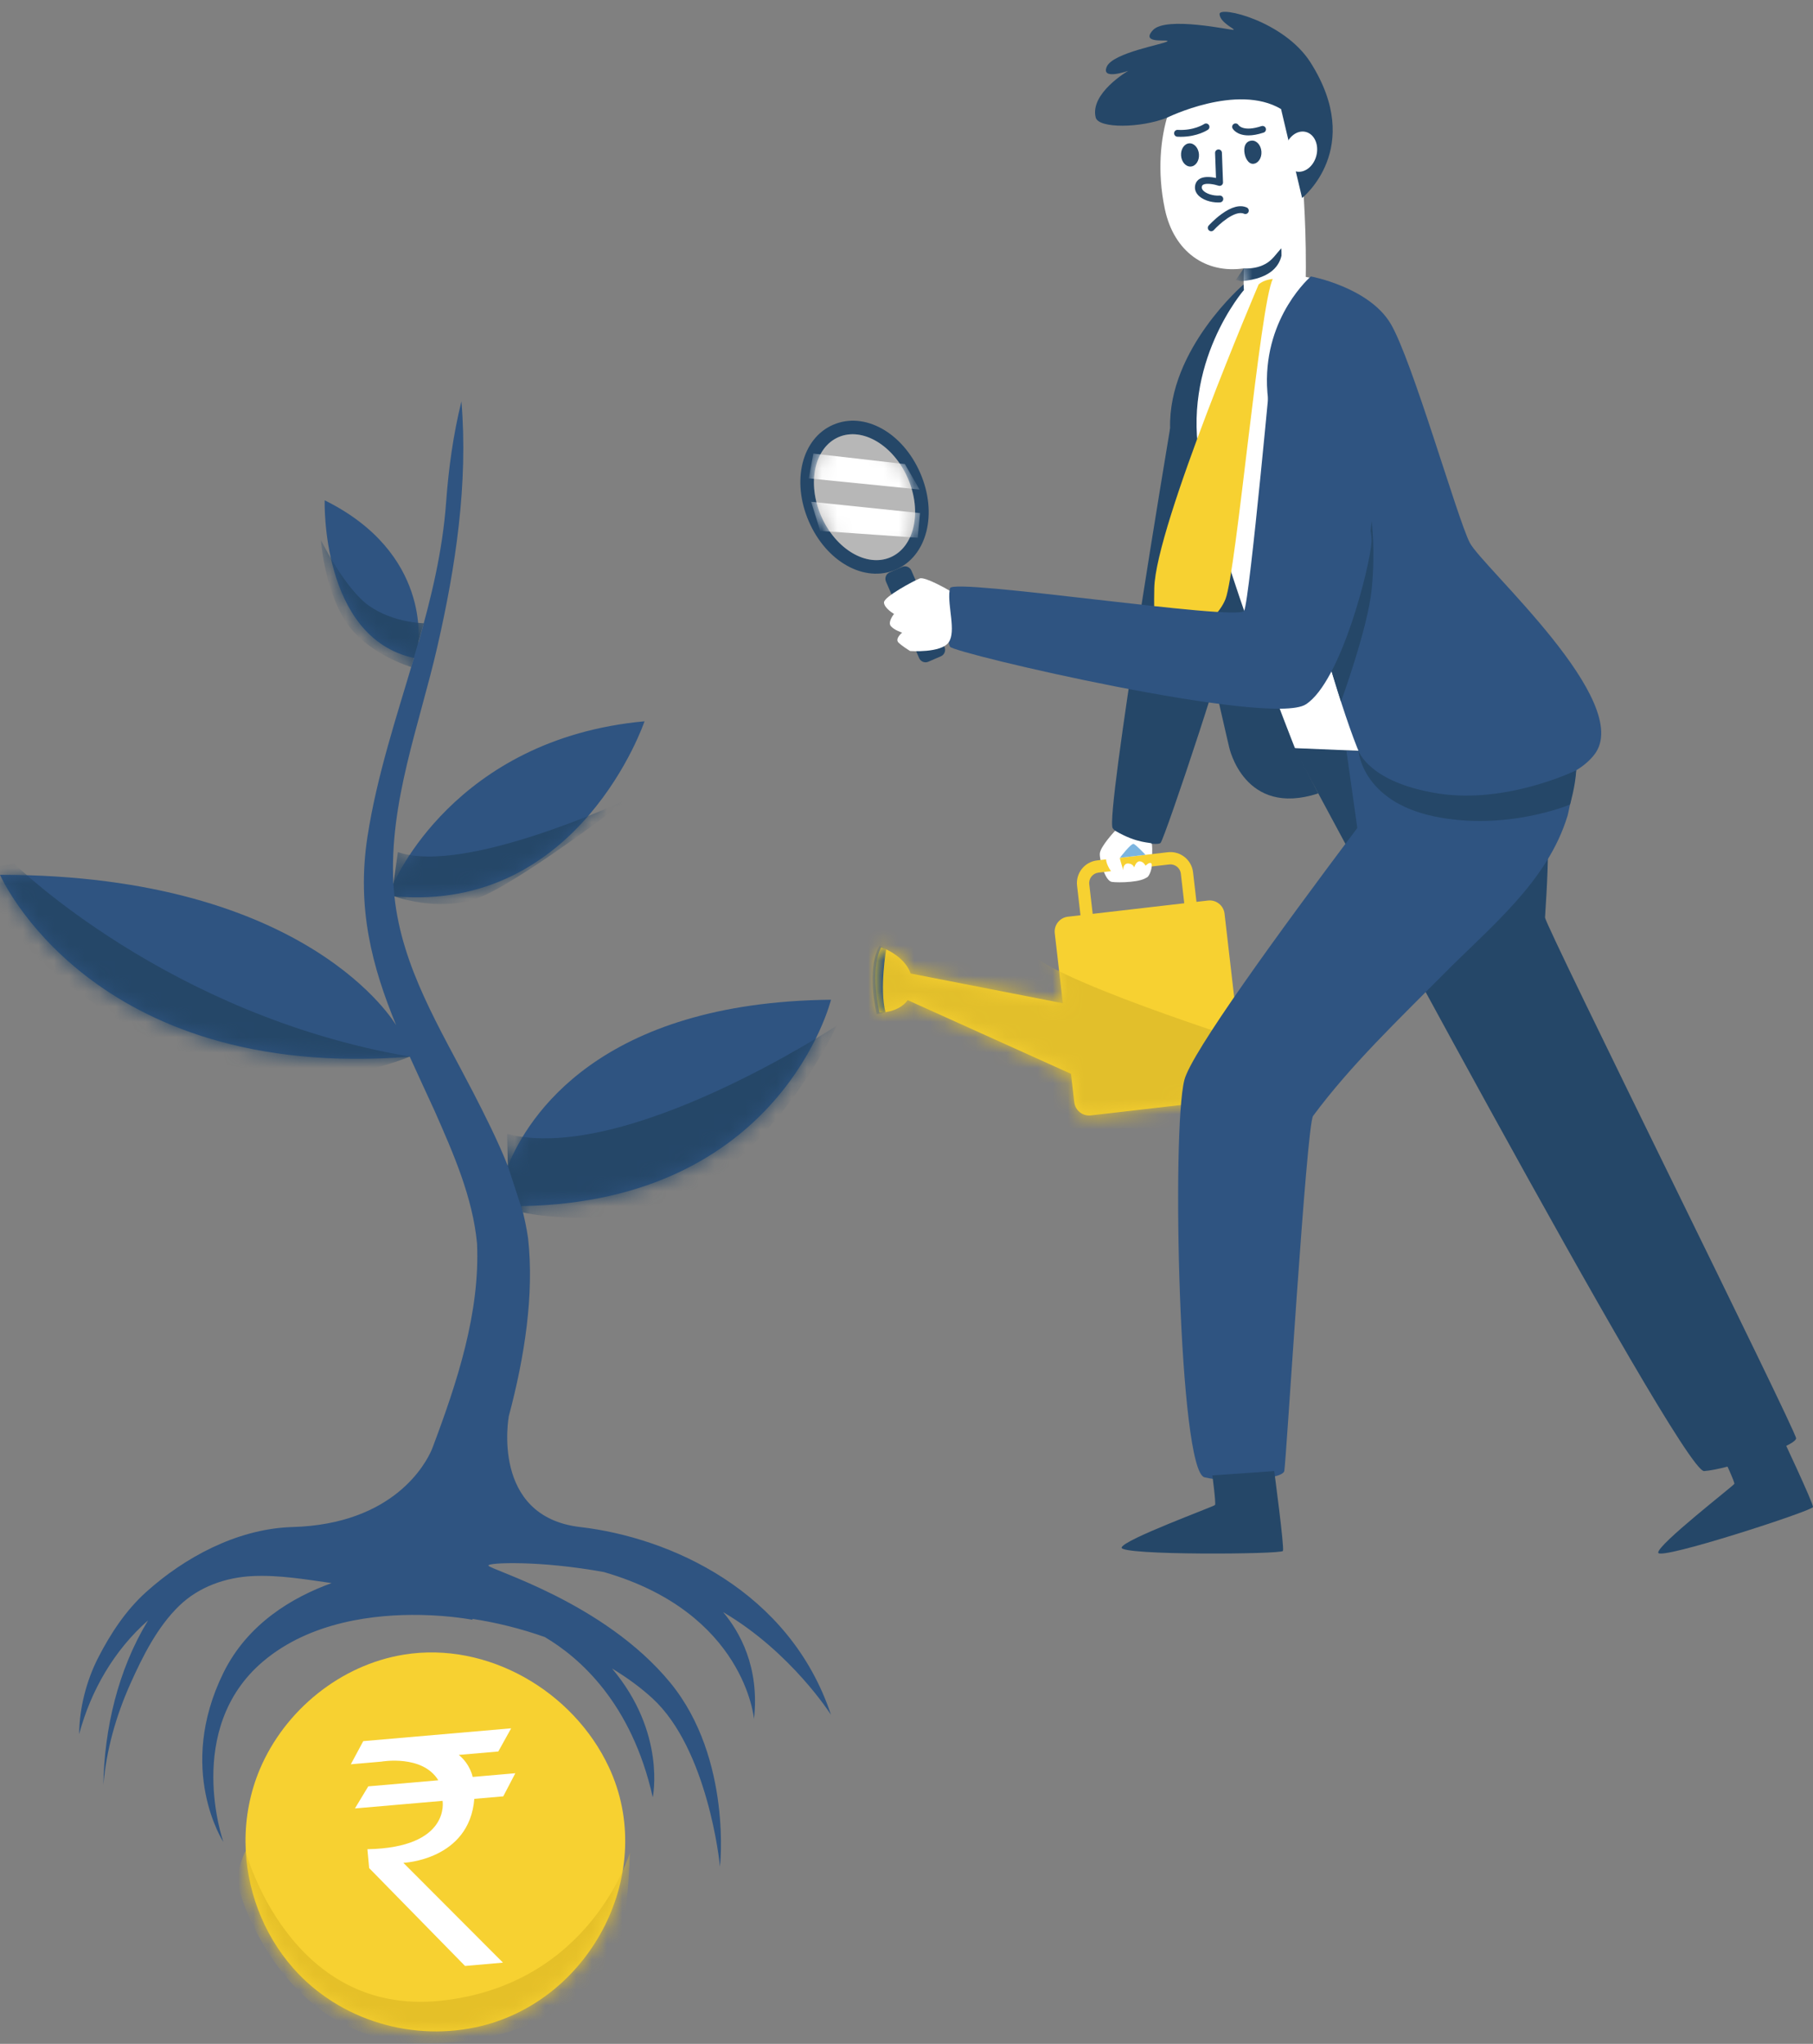 <svg width="118" height="133" viewBox="0 0 118 133" fill="none" xmlns="http://www.w3.org/2000/svg">
<rect x="0" y="0" width="118" height="133" fill="#808080" stroke="none"/>
<path d="M15.98 119.88C16.001 122.853 17.087 125.811 19.085 128.078C22.098 131.497 26.937 132.919 31.346 131.833C38.533 130.063 42.81 121.765 39.621 114.977C37.306 110.047 31.731 106.789 26.283 107.673C22.165 108.341 18.547 111.284 16.921 115.107C16.274 116.629 15.968 118.257 15.98 119.88Z" fill="#F7D131"/>
<mask id="mask0_125_13069" style="mask-type:luminance" maskUnits="userSpaceOnUse" x="15" y="107" width="26" height="26">
<path d="M15.979 119.88C16.001 122.853 17.087 125.811 19.085 128.078C22.098 131.497 26.936 132.919 31.346 131.833C38.533 130.063 42.809 121.765 39.621 114.977C37.305 110.047 31.73 106.789 26.282 107.673C22.164 108.341 18.547 111.284 16.921 115.107C16.273 116.629 15.968 118.257 15.979 119.88Z" fill="white"/>
</mask>
<g mask="url(#mask0_125_13069)">
<path d="M40.995 120.566C40.995 120.566 38.442 129.197 28.638 130.199C18.835 131.2 15.979 120.452 15.979 120.452C15.979 120.452 15.366 121.673 15.48 122.598C15.593 123.523 18.55 132.785 27.308 132.96C36.066 133.134 39.425 128.307 40.162 126.711C40.9 125.115 40.995 120.566 40.995 120.566Z" fill="#E5C028"/>
</g>
<path d="M33.269 112.467L23.643 113.301L22.834 114.807L24.82 114.635C24.82 114.635 27.497 114.156 28.527 115.849L23.969 116.244L23.101 117.681L28.805 117.187C28.805 117.187 29.346 120.235 23.913 120.334L24.027 121.563L30.267 127.931L32.737 127.716L26.254 121.221C26.254 121.221 30.55 121.047 30.871 117.057L32.755 116.894L33.54 115.39L30.764 115.631C30.764 115.631 30.61 114.802 29.86 114.198L32.432 113.975L33.269 112.467Z" fill="white"/>
<path d="M-0.001 56.926C20.154 56.926 25.786 66.719 25.786 66.719C24.216 62.901 23.199 59.086 23.919 54.433C24.537 50.444 25.809 46.652 26.94 42.818C20.86 41.486 21.131 32.556 21.131 32.556C28.085 35.995 27.212 41.881 27.21 41.889C28.07 38.894 28.804 35.862 29.036 32.681C29.199 30.447 29.498 28.295 30.032 26.115C30.478 31.463 29.658 36.879 28.465 42.081C27.298 47.175 25.32 52.207 25.605 57.517C25.605 57.517 29.523 48.075 41.95 46.937C41.95 46.937 37.732 59.412 25.671 58.325C26.159 62.961 28.623 66.882 30.786 71.065C31.588 72.624 32.395 74.223 33.054 75.878C34.356 72.676 39.004 65.21 54.086 65.056C54.086 65.056 50.861 78.201 33.932 78.485C34.117 79.171 34.268 79.867 34.37 80.575C34.772 84.22 34.154 88.27 33.114 92.163L33.115 92.163C33.115 92.163 31.905 98.689 37.764 99.37C43.623 100.051 51.395 103.518 54.086 111.589C54.086 111.589 51.501 107.508 47.066 104.907C48.126 106.165 49.453 108.466 49.073 111.857C49.073 111.857 48.494 104.948 39.303 102.298C35.097 101.532 31.742 101.681 31.786 101.876C31.845 102.143 39.307 104.238 43.627 109.501C47.697 114.459 46.852 121.699 46.852 121.457C46.852 121.215 46.053 113.806 42.466 110.518C41.7 109.815 40.809 109.163 39.833 108.573C43.374 112.766 42.485 116.956 42.485 116.956C41.112 110.812 37.707 107.855 35.457 106.527C33.916 105.982 32.313 105.583 30.738 105.344C30.754 105.384 30.762 105.407 30.762 105.407C30.762 105.407 29.385 105.131 27.401 105.091C27.387 105.091 27.374 105.091 27.36 105.091C24.438 105.037 20.22 105.502 17.135 108.104C11.933 112.492 14.537 119.859 14.537 119.859C14.537 119.859 11.449 115.146 14.537 108.862C16.126 105.629 19.085 103.918 21.585 103.017C19.875 102.776 18.171 102.479 16.434 102.561C14.688 102.644 12.949 103.256 11.676 104.482C10.243 105.863 9.282 107.786 8.48 109.58C7.548 111.665 6.923 113.869 6.727 116.148C6.791 112.476 7.681 108.684 9.592 105.52C9.606 105.496 9.621 105.455 9.642 105.437C7.428 107.383 5.909 110.014 5.153 112.845C5.16 111.129 5.643 109.334 6.382 107.888C7.192 106.304 8.192 104.786 9.511 103.599C12.022 101.338 15.362 99.555 18.79 99.379C18.866 99.375 18.942 99.372 19.018 99.37C25.668 99.187 27.733 95.19 28.096 94.345C28.117 94.292 28.139 94.239 28.159 94.187V94.187C29.744 89.977 31.25 85.422 31.048 80.913C30.762 77.9 29.512 75.068 28.284 72.283C27.735 71.079 27.185 69.911 26.666 68.757L26.669 68.764C5.867 70.403 -0.001 56.926 -0.001 56.926Z" fill="#2F5481"/>
<mask id="mask1_125_13069" style="mask-type:luminance" maskUnits="userSpaceOnUse" x="-1" y="26" width="56" height="96">
<path d="M-0.002 56.926C20.153 56.926 25.785 66.719 25.785 66.719C24.215 62.901 23.198 59.086 23.918 54.433C24.536 50.444 25.808 46.652 26.939 42.818C20.858 41.486 21.13 32.556 21.13 32.556C28.084 35.995 27.21 41.881 27.209 41.889C28.069 38.894 28.803 35.862 29.035 32.681C29.198 30.447 29.497 28.295 30.032 26.115C30.477 31.463 29.657 36.879 28.464 42.081C27.297 47.175 25.319 52.207 25.604 57.517C25.604 57.517 29.523 48.075 41.949 46.937C41.949 46.937 37.731 59.412 25.669 58.325C26.158 62.961 28.622 66.882 30.785 71.065C31.587 72.624 32.394 74.223 33.053 75.878C34.355 72.676 39.003 65.21 54.085 65.056C54.085 65.056 50.86 78.201 33.931 78.485C34.116 79.171 34.267 79.867 34.369 80.575C34.771 84.22 34.153 88.27 33.113 92.163L33.114 92.163C33.114 92.163 31.904 98.689 37.763 99.37C43.622 100.051 51.395 103.518 54.085 111.589C54.085 111.589 51.5 107.508 47.065 104.907C48.125 106.165 49.452 108.466 49.072 111.857C49.072 111.857 48.493 104.948 39.303 102.298C35.096 101.532 31.741 101.681 31.785 101.876C31.845 102.143 39.306 104.238 43.626 109.501C47.696 114.459 46.851 121.699 46.851 121.457C46.851 121.215 46.052 113.806 42.465 110.518C41.699 109.815 40.808 109.163 39.832 108.573C43.373 112.766 42.484 116.956 42.484 116.956C41.111 110.812 37.706 107.855 35.456 106.527C33.915 105.982 32.312 105.583 30.737 105.344C30.753 105.384 30.761 105.407 30.761 105.407C30.761 105.407 29.384 105.131 27.4 105.091C27.386 105.091 27.373 105.091 27.359 105.091C24.437 105.037 20.219 105.502 17.134 108.104C11.932 112.492 14.536 119.859 14.536 119.859C14.536 119.859 11.448 115.146 14.536 108.862C16.125 105.629 19.084 103.918 21.584 103.017C19.874 102.776 18.17 102.479 16.433 102.561C14.687 102.644 12.948 103.256 11.675 104.482C10.242 105.863 9.281 107.786 8.479 109.58C7.547 111.665 6.922 113.869 6.726 116.148C6.79 112.476 7.68 108.684 9.591 105.52C9.605 105.496 9.62 105.455 9.641 105.437C7.427 107.383 5.908 110.014 5.152 112.845C5.159 111.129 5.642 109.334 6.381 107.888C7.191 106.304 8.191 104.786 9.51 103.599C12.021 101.338 15.361 99.555 18.789 99.379C18.865 99.375 18.941 99.372 19.017 99.37C25.667 99.187 27.732 95.19 28.095 94.345C28.116 94.292 28.138 94.239 28.158 94.187V94.187C29.744 89.977 31.25 85.422 31.047 80.913C30.761 77.9 29.511 75.068 28.283 72.283C27.734 71.079 27.184 69.911 26.665 68.757L26.668 68.764C5.866 70.403 -0.002 56.926 -0.002 56.926Z" fill="white"/>
</mask>
<g mask="url(#mask1_125_13069)">
<path d="M0.937 56.212C0.937 56.212 10.935 66.064 26.666 68.756C26.666 68.756 20.81 71.32 14.514 69.586C8.218 67.851 -1.291 60.334 -1.869 56.608L0.937 56.212Z" fill="#254768"/>
</g>
<mask id="mask2_125_13069" style="mask-type:luminance" maskUnits="userSpaceOnUse" x="-1" y="26" width="56" height="96">
<path d="M-0.002 56.926C20.153 56.926 25.785 66.719 25.785 66.719C24.215 62.901 23.198 59.086 23.918 54.433C24.536 50.444 25.808 46.652 26.939 42.818C20.858 41.486 21.13 32.556 21.13 32.556C28.084 35.995 27.21 41.881 27.209 41.889C28.069 38.894 28.803 35.862 29.035 32.681C29.198 30.447 29.497 28.295 30.032 26.115C30.477 31.463 29.657 36.879 28.464 42.081C27.297 47.175 25.319 52.207 25.604 57.517C25.604 57.517 29.523 48.075 41.949 46.937C41.949 46.937 37.731 59.412 25.669 58.325C26.158 62.961 28.622 66.882 30.785 71.065C31.587 72.624 32.394 74.223 33.053 75.878C34.355 72.676 39.003 65.21 54.085 65.056C54.085 65.056 50.86 78.201 33.931 78.485C34.116 79.171 34.267 79.867 34.369 80.575C34.771 84.22 34.153 88.27 33.113 92.163L33.114 92.163C33.114 92.163 31.904 98.689 37.763 99.37C43.622 100.051 51.395 103.518 54.085 111.589C54.085 111.589 51.5 107.508 47.065 104.907C48.125 106.165 49.452 108.466 49.072 111.857C49.072 111.857 48.493 104.948 39.303 102.298C35.096 101.532 31.741 101.681 31.785 101.876C31.845 102.143 39.306 104.238 43.626 109.501C47.696 114.459 46.851 121.699 46.851 121.457C46.851 121.215 46.052 113.806 42.465 110.518C41.699 109.815 40.808 109.163 39.832 108.573C43.373 112.766 42.484 116.956 42.484 116.956C41.111 110.812 37.706 107.855 35.456 106.527C33.915 105.982 32.312 105.583 30.737 105.344C30.753 105.384 30.761 105.407 30.761 105.407C30.761 105.407 29.384 105.131 27.4 105.091C27.386 105.091 27.373 105.091 27.359 105.091C24.437 105.037 20.219 105.502 17.134 108.104C11.932 112.492 14.536 119.859 14.536 119.859C14.536 119.859 11.448 115.146 14.536 108.862C16.125 105.629 19.084 103.918 21.584 103.017C19.874 102.776 18.17 102.479 16.433 102.561C14.687 102.644 12.948 103.256 11.675 104.482C10.242 105.863 9.281 107.786 8.479 109.58C7.547 111.665 6.922 113.869 6.726 116.148C6.79 112.476 7.68 108.684 9.591 105.52C9.605 105.496 9.62 105.455 9.641 105.437C7.427 107.383 5.908 110.014 5.152 112.845C5.159 111.129 5.642 109.334 6.381 107.888C7.191 106.304 8.191 104.786 9.51 103.599C12.021 101.338 15.361 99.555 18.789 99.379C18.865 99.375 18.941 99.372 19.017 99.37C25.667 99.187 27.732 95.19 28.095 94.345C28.116 94.292 28.138 94.239 28.158 94.187V94.187C29.744 89.977 31.25 85.422 31.047 80.913C30.761 77.9 29.511 75.068 28.283 72.283C27.734 71.079 27.184 69.911 26.665 68.757L26.668 68.764C5.866 70.403 -0.002 56.926 -0.002 56.926Z" fill="white"/>
</mask>
<g mask="url(#mask2_125_13069)">
<path d="M33.055 75.878L34.04 78.898C34.04 78.898 40.781 80.472 46.096 76.912C51.411 73.351 54.47 66.732 54.47 66.732C54.47 66.732 40.73 75.78 33.008 73.789L33.055 75.878Z" fill="#254768"/>
</g>
<mask id="mask3_125_13069" style="mask-type:luminance" maskUnits="userSpaceOnUse" x="-1" y="26" width="56" height="96">
<path d="M-0.002 56.926C20.153 56.926 25.785 66.719 25.785 66.719C24.215 62.901 23.198 59.086 23.918 54.433C24.536 50.444 25.808 46.652 26.939 42.818C20.858 41.486 21.13 32.556 21.13 32.556C28.084 35.995 27.21 41.881 27.209 41.889C28.069 38.894 28.803 35.862 29.035 32.681C29.198 30.447 29.497 28.295 30.032 26.115C30.477 31.463 29.657 36.879 28.464 42.081C27.297 47.175 25.319 52.207 25.604 57.517C25.604 57.517 29.523 48.075 41.949 46.937C41.949 46.937 37.731 59.412 25.669 58.325C26.158 62.961 28.622 66.882 30.785 71.065C31.587 72.624 32.394 74.223 33.053 75.878C34.355 72.676 39.003 65.21 54.085 65.056C54.085 65.056 50.86 78.201 33.931 78.485C34.116 79.171 34.267 79.867 34.369 80.575C34.771 84.22 34.153 88.27 33.113 92.163L33.114 92.163C33.114 92.163 31.904 98.689 37.763 99.37C43.622 100.051 51.395 103.518 54.085 111.589C54.085 111.589 51.5 107.508 47.065 104.907C48.125 106.165 49.452 108.466 49.072 111.857C49.072 111.857 48.493 104.948 39.303 102.298C35.096 101.532 31.741 101.681 31.785 101.876C31.845 102.143 39.306 104.238 43.626 109.501C47.696 114.459 46.851 121.699 46.851 121.457C46.851 121.215 46.052 113.806 42.465 110.518C41.699 109.815 40.808 109.163 39.832 108.573C43.373 112.766 42.484 116.956 42.484 116.956C41.111 110.812 37.706 107.855 35.456 106.527C33.915 105.982 32.312 105.583 30.737 105.344C30.753 105.384 30.761 105.407 30.761 105.407C30.761 105.407 29.384 105.131 27.4 105.091C27.386 105.091 27.373 105.091 27.359 105.091C24.437 105.037 20.219 105.502 17.134 108.104C11.932 112.492 14.536 119.859 14.536 119.859C14.536 119.859 11.448 115.146 14.536 108.862C16.125 105.629 19.084 103.918 21.584 103.017C19.874 102.776 18.17 102.479 16.433 102.561C14.687 102.644 12.948 103.256 11.675 104.482C10.242 105.863 9.281 107.786 8.479 109.58C7.547 111.665 6.922 113.869 6.726 116.148C6.79 112.476 7.68 108.684 9.591 105.52C9.605 105.496 9.62 105.455 9.641 105.437C7.427 107.383 5.908 110.014 5.152 112.845C5.159 111.129 5.642 109.334 6.381 107.888C7.191 106.304 8.191 104.786 9.51 103.599C12.021 101.338 15.361 99.555 18.789 99.379C18.865 99.375 18.941 99.372 19.017 99.37C25.667 99.187 27.732 95.19 28.095 94.345C28.116 94.292 28.138 94.239 28.158 94.187V94.187C29.744 89.977 31.25 85.422 31.047 80.913C30.761 77.9 29.511 75.068 28.283 72.283C27.734 71.079 27.184 69.911 26.665 68.757L26.668 68.764C5.866 70.403 -0.002 56.926 -0.002 56.926Z" fill="white"/>
</mask>
<g mask="url(#mask3_125_13069)">
<path d="M40.904 51.98C40.904 51.98 30.289 56.971 25.898 55.449L25.605 57.517L25.671 58.326C25.671 58.326 28.362 59.333 30.93 58.502C33.498 57.67 40.904 51.98 40.904 51.98Z" fill="#254768"/>
</g>
<mask id="mask4_125_13069" style="mask-type:luminance" maskUnits="userSpaceOnUse" x="-1" y="26" width="56" height="96">
<path d="M-0.002 56.926C20.153 56.926 25.785 66.719 25.785 66.719C24.215 62.901 23.198 59.086 23.918 54.433C24.536 50.444 25.808 46.652 26.939 42.818C20.858 41.486 21.13 32.556 21.13 32.556C28.084 35.995 27.21 41.881 27.209 41.889C28.069 38.894 28.803 35.862 29.035 32.681C29.198 30.447 29.497 28.295 30.032 26.115C30.477 31.463 29.657 36.879 28.464 42.081C27.297 47.175 25.319 52.207 25.604 57.517C25.604 57.517 29.523 48.075 41.949 46.937C41.949 46.937 37.731 59.412 25.669 58.325C26.158 62.961 28.622 66.882 30.785 71.065C31.587 72.624 32.394 74.223 33.053 75.878C34.355 72.676 39.003 65.21 54.085 65.056C54.085 65.056 50.86 78.201 33.931 78.485C34.116 79.171 34.267 79.867 34.369 80.575C34.771 84.22 34.153 88.27 33.113 92.163L33.114 92.163C33.114 92.163 31.904 98.689 37.763 99.37C43.622 100.051 51.395 103.518 54.085 111.589C54.085 111.589 51.5 107.508 47.065 104.907C48.125 106.165 49.452 108.466 49.072 111.857C49.072 111.857 48.493 104.948 39.303 102.298C35.096 101.532 31.741 101.681 31.785 101.876C31.845 102.143 39.306 104.238 43.626 109.501C47.696 114.459 46.851 121.699 46.851 121.457C46.851 121.215 46.052 113.806 42.465 110.518C41.699 109.815 40.808 109.163 39.832 108.573C43.373 112.766 42.484 116.956 42.484 116.956C41.111 110.812 37.706 107.855 35.456 106.527C33.915 105.982 32.312 105.583 30.737 105.344C30.753 105.384 30.761 105.407 30.761 105.407C30.761 105.407 29.384 105.131 27.4 105.091C27.386 105.091 27.373 105.091 27.359 105.091C24.437 105.037 20.219 105.502 17.134 108.104C11.932 112.492 14.536 119.859 14.536 119.859C14.536 119.859 11.448 115.146 14.536 108.862C16.125 105.629 19.084 103.918 21.584 103.017C19.874 102.776 18.17 102.479 16.433 102.561C14.687 102.644 12.948 103.256 11.675 104.482C10.242 105.863 9.281 107.786 8.479 109.58C7.547 111.665 6.922 113.869 6.726 116.148C6.79 112.476 7.68 108.684 9.591 105.52C9.605 105.496 9.62 105.455 9.641 105.437C7.427 107.383 5.908 110.014 5.152 112.845C5.159 111.129 5.642 109.334 6.381 107.888C7.191 106.304 8.191 104.786 9.51 103.599C12.021 101.338 15.361 99.555 18.789 99.379C18.865 99.375 18.941 99.372 19.017 99.37C25.667 99.187 27.732 95.19 28.095 94.345C28.116 94.292 28.138 94.239 28.158 94.187V94.187C29.744 89.977 31.25 85.422 31.047 80.913C30.761 77.9 29.511 75.068 28.283 72.283C27.734 71.079 27.184 69.911 26.665 68.757L26.668 68.764C5.866 70.403 -0.002 56.926 -0.002 56.926Z" fill="white"/>
</mask>
<g mask="url(#mask4_125_13069)">
<path d="M27.581 40.557C27.581 40.557 25.601 40.535 24.016 39.419C22.431 38.302 20.883 35.133 20.883 35.133C20.883 35.133 21.099 38.23 22.467 40.391C23.836 42.552 26.765 43.405 26.765 43.405L27.581 40.557Z" fill="#254768"/>
</g>
<path d="M84.939 20.199C85.084 16.117 84.912 13.574 84.747 11.13C84.457 6.836 82.165 3.493 79.627 3.665C77.089 3.836 75.266 7.456 75.557 11.751C75.6 12.398 75.692 13.022 75.818 13.617C76.409 16.407 78.504 17.823 80.949 17.464L80.923 20.675L84.939 20.199Z" fill="white"/>
<mask id="mask5_125_13069" style="mask-type:luminance" maskUnits="userSpaceOnUse" x="75" y="3" width="10" height="18">
<path d="M84.943 20.199C85.088 16.117 84.916 13.574 84.751 11.13C84.461 6.836 82.168 3.493 79.631 3.665C77.093 3.836 75.27 7.456 75.561 11.751C75.604 12.398 75.696 13.022 75.822 13.617C76.413 16.407 78.508 17.823 80.953 17.464L80.927 20.675L84.943 20.199Z" fill="white"/>
</mask>
<g mask="url(#mask5_125_13069)">
<path d="M80.952 17.464C81.439 17.491 81.932 17.411 82.362 17.174C82.822 16.921 83.051 16.526 83.39 16.159C83.399 16.15 83.414 16.598 83.406 16.636C83.363 16.841 83.276 17.042 83.162 17.217C82.664 17.982 81.648 18.219 80.801 18.302L80.434 18.215L80.952 17.464Z" fill="#254768"/>
</g>
<path d="M75.953 7.66C75.953 7.66 80.525 5.399 83.378 7.096L84.748 12.884C84.748 12.884 88.837 9.655 85.298 4.069C83.588 1.37 79.348 0.361 79.375 0.918C79.403 1.475 80.418 1.9 80.289 1.942C80.16 1.983 75.887 1.023 75.031 1.968C74.174 2.913 76.168 2.516 75.975 2.693C75.782 2.871 72.433 3.426 72.035 4.34C71.636 5.255 73.434 4.607 73.434 4.607C73.434 4.607 70.924 6.059 71.313 7.643C71.494 8.38 74.268 8.334 75.953 7.66Z" fill="#254768"/>
<path d="M85.676 10.131C85.494 10.84 84.891 11.297 84.331 11.153C83.771 11.009 83.465 10.317 83.647 9.608C83.83 8.899 84.432 8.442 84.992 8.586C85.553 8.731 85.859 9.422 85.676 10.131Z" fill="white"/>
<path d="M78.035 10.043C78.063 10.46 77.825 10.816 77.503 10.837C77.182 10.859 76.898 10.539 76.87 10.122C76.842 9.705 77.08 9.35 77.401 9.328C77.723 9.306 78.007 9.627 78.035 10.043Z" fill="#254768"/>
<path d="M82.1 9.866C82.128 10.282 81.891 10.638 81.569 10.66C81.247 10.681 81.014 10.261 80.986 9.844C80.958 9.428 81.145 9.172 81.467 9.15C81.789 9.129 82.072 9.449 82.1 9.866Z" fill="#254768"/>
<path d="M96.761 49.333C96.761 49.333 93.091 17.539 84.219 17.978C69.964 18.683 83.884 48.682 83.884 48.682L96.761 49.333Z" fill="white"/>
<path d="M80.002 48.63C80.002 48.63 76.291 33.001 76.157 27.863C76.023 22.724 80.937 18.512 80.937 18.512L80.961 18.873C80.961 18.873 76.808 23.64 78.142 30.134C79.476 36.627 84.289 48.701 84.289 48.701L85.797 51.63C80.976 53.209 80.002 48.63 80.002 48.63Z" fill="#254768"/>
<path d="M79.276 13.175C79.322 13.175 79.367 13.173 79.41 13.17C79.533 13.161 79.625 13.054 79.616 12.932C79.607 12.809 79.5 12.718 79.378 12.726C78.957 12.757 78.469 12.598 78.288 12.374C78.222 12.291 78.204 12.209 78.231 12.116C78.245 12.069 78.271 12.039 78.319 12.014C78.54 11.899 79.043 11.996 79.307 12.084C79.377 12.107 79.453 12.095 79.511 12.052C79.57 12.008 79.603 11.938 79.6 11.865L79.529 9.939C79.524 9.816 79.423 9.72 79.298 9.725C79.176 9.729 79.08 9.833 79.084 9.955L79.144 11.581C78.851 11.517 78.413 11.464 78.114 11.62C77.96 11.7 77.853 11.827 77.805 11.989C77.735 12.224 77.782 12.454 77.941 12.652C78.225 13.005 78.801 13.175 79.276 13.175Z" fill="#254768"/>
<path d="M81.257 8.811C81.52 8.811 81.845 8.761 82.243 8.629C82.36 8.591 82.423 8.465 82.384 8.348C82.346 8.232 82.22 8.169 82.103 8.207C80.925 8.598 80.615 8.151 80.613 8.146C80.553 8.039 80.418 8 80.311 8.059C80.203 8.118 80.164 8.254 80.224 8.361C80.237 8.385 80.484 8.811 81.257 8.811Z" fill="#254768"/>
<path d="M76.849 8.902C77.937 8.902 78.591 8.461 78.621 8.441C78.722 8.371 78.747 8.233 78.678 8.132C78.608 8.03 78.47 8.005 78.369 8.074C78.357 8.082 77.707 8.51 76.652 8.452C76.528 8.445 76.424 8.539 76.418 8.662C76.411 8.785 76.505 8.889 76.628 8.896C76.703 8.9 76.777 8.902 76.849 8.902Z" fill="#254768"/>
<path d="M78.834 15.049C78.894 15.049 78.955 15.024 78.999 14.975C79.322 14.616 80.376 13.648 80.965 13.908C81.077 13.958 81.209 13.907 81.258 13.795C81.308 13.683 81.257 13.552 81.145 13.502C80.706 13.307 80.148 13.456 79.486 13.942C79.026 14.281 78.683 14.662 78.668 14.678C78.586 14.77 78.594 14.91 78.685 14.992C78.728 15.03 78.781 15.049 78.834 15.049Z" fill="#254768"/>
<path d="M84.22 48.682C84.22 48.682 109.392 95.829 110.914 95.728C112.436 95.626 116.9 94.104 116.9 93.597C116.9 93.09 100.557 60.213 100.56 59.706C100.564 59.198 101.274 51.441 99.955 49.333L84.22 48.682Z" fill="#254768"/>
<path d="M85.321 17.988C85.321 17.988 82.324 20.539 82.463 25.078C82.601 29.618 87.698 49.048 89.29 50.486C90.881 51.923 101.124 52.529 103.77 49.104C106.416 45.679 96.467 36.895 95.656 35.308C94.845 33.72 91.916 23.419 90.505 21.055C89.094 18.692 85.321 17.988 85.321 17.988Z" fill="#2F5481"/>
<path d="M76.158 27.862C76.158 27.862 71.912 53.194 72.422 53.895C72.931 54.595 75.276 55.104 75.537 54.85C75.797 54.595 80.379 40.937 80.127 40.395C79.875 39.852 76.158 27.862 76.158 27.862Z" fill="#254768"/>
<path d="M81.918 18.512C81.918 18.512 75.21 34.214 75.127 38.272C75.044 42.33 75.526 42.827 75.526 42.827C75.526 42.827 79.061 40.798 79.765 38.976C80.469 37.154 82.006 19.776 82.841 18.154C82.841 18.154 82.269 18.187 81.918 18.512Z" fill="#F7D131"/>
<path d="M72.579 54.059C72.579 54.059 71.593 55.105 71.581 55.559C71.569 56.014 71.925 57.328 72.367 57.389C72.809 57.45 74.36 57.424 74.688 57.045C75.015 56.666 75.032 54.992 74.958 54.895C74.884 54.798 74.042 54.917 72.579 54.059Z" fill="white"/>
<path d="M57.351 61.642C57.351 61.642 58.839 62.136 59.273 63.35L69.175 65.285L68.65 60.731C68.588 60.197 68.971 59.715 69.504 59.653L70.323 59.559L70.101 57.632C70.007 56.821 70.591 56.084 71.403 55.99L76.008 55.458C76.82 55.364 77.556 55.948 77.65 56.76L77.873 58.687L78.622 58.6C79.155 58.538 79.638 58.921 79.7 59.455L80.97 70.451C81.032 70.985 80.649 71.468 80.115 71.53L70.998 72.583C70.464 72.644 69.982 72.262 69.92 71.728L69.706 69.877L59.079 65.083C58.483 65.912 57.24 65.9 57.24 65.9C57.24 65.9 56.58 63.166 57.351 61.642ZM77.078 58.778L76.856 56.852C76.812 56.478 76.473 56.209 76.1 56.253L71.494 56.785C71.121 56.828 70.852 57.167 70.895 57.54L71.118 59.467L77.078 58.778Z" fill="#F7D131"/>
<mask id="mask6_125_13069" style="mask-type:luminance" maskUnits="userSpaceOnUse" x="56" y="55" width="25" height="18">
<path d="M57.352 61.642C57.352 61.642 58.84 62.136 59.273 63.35L69.177 65.285L68.65 60.731C68.589 60.197 68.972 59.715 69.505 59.653L70.324 59.559L70.102 57.632C70.008 56.821 70.592 56.084 71.404 55.99L76.009 55.458C76.821 55.364 77.557 55.948 77.651 56.76L77.874 58.687L78.623 58.6C79.156 58.538 79.639 58.921 79.701 59.455L80.971 70.451C81.033 70.985 80.65 71.468 80.116 71.53L70.999 72.583C70.465 72.644 69.983 72.262 69.921 71.728L69.707 69.877L59.08 65.083C58.484 65.912 57.241 65.9 57.241 65.9C57.241 65.9 56.581 63.166 57.352 61.642ZM77.079 58.778L76.856 56.852C76.813 56.478 76.474 56.209 76.101 56.253L71.495 56.785C71.122 56.828 70.853 57.167 70.896 57.54L71.119 59.467L77.079 58.778Z" fill="white"/>
</mask>
<g mask="url(#mask6_125_13069)">
<path d="M82.962 68.369C82.962 68.369 69.387 64.156 67.203 62.128C65.018 60.1 56.229 59.423 56.125 61.4C56.021 63.376 55.813 66.237 56.697 66.757C57.581 67.277 62.262 68.265 62.262 68.265C62.262 68.265 69.335 73.934 71.26 73.882C73.184 73.83 80.602 73.518 80.976 73.154C81.35 72.79 82.962 68.369 82.962 68.369Z" fill="#E2BF2B"/>
</g>
<mask id="mask7_125_13069" style="mask-type:luminance" maskUnits="userSpaceOnUse" x="56" y="55" width="25" height="18">
<path d="M57.352 61.642C57.352 61.642 58.84 62.136 59.273 63.35L69.177 65.285L68.65 60.731C68.589 60.197 68.972 59.715 69.505 59.653L70.324 59.559L70.102 57.632C70.008 56.821 70.592 56.084 71.404 55.99L76.009 55.458C76.821 55.364 77.557 55.948 77.651 56.76L77.874 58.687L78.623 58.6C79.156 58.538 79.639 58.921 79.701 59.455L80.971 70.451C81.033 70.985 80.65 71.468 80.116 71.53L70.999 72.583C70.465 72.644 69.983 72.262 69.921 71.728L69.707 69.877L59.08 65.083C58.484 65.912 57.241 65.9 57.241 65.9C57.241 65.9 56.581 63.166 57.352 61.642ZM77.079 58.778L76.856 56.852C76.813 56.478 76.474 56.209 76.101 56.253L71.495 56.785C71.122 56.828 70.853 57.167 70.896 57.54L71.119 59.467L77.079 58.778Z" fill="white"/>
</mask>
<g mask="url(#mask7_125_13069)">
<path d="M57.676 61.778C57.676 61.778 57.235 64.346 57.633 65.865L57.061 65.991C57.061 65.991 56.34 63.118 57.248 61.538L57.676 61.778Z" fill="#2F5481"/>
</g>
<path d="M72.323 55.002C72.323 55.002 71.992 55.577 71.992 55.925C71.992 56.274 72.388 56.872 72.526 56.904C72.665 56.936 73.093 56.722 73.093 56.615C73.093 56.509 72.858 55.878 72.89 55.814C72.922 55.75 73.488 55.376 73.467 55.13C73.445 54.884 72.441 54.617 72.323 55.002Z" fill="white"/>
<path d="M72.891 55.814L74.558 55.626C74.558 55.626 73.948 54.979 73.786 54.917C73.625 54.855 72.891 55.814 72.891 55.814Z" fill="#7CB5E0"/>
<path d="M73.094 56.615C73.094 56.615 73.093 56.179 73.423 56.19C73.754 56.201 73.819 56.45 73.819 56.45C73.819 56.45 73.933 56.043 74.177 56.049C74.421 56.054 74.559 56.332 74.559 56.332C74.559 56.332 74.834 56.054 74.937 56.19C75.04 56.325 74.841 57.042 74.623 57.104C74.405 57.166 73.118 57.138 73.094 56.615Z" fill="white"/>
<path d="M87.635 48.871L88.341 53.88C83.192 60.726 77.538 68.513 77.086 70.275C76.243 73.56 76.725 95.731 78.397 96.134C80.07 96.537 83.464 96.279 83.588 95.728C83.711 95.177 85.032 73.197 85.463 72.616C87.939 69.277 91.033 66.346 93.948 63.398C97.002 60.31 100.731 57.369 102.031 53.063C102.095 52.853 102.86 49.108 102.641 49.105C102.636 49.105 87.635 48.871 87.635 48.871Z" fill="#2F5481"/>
<path d="M102.589 50.126C102.589 50.126 98.074 52.345 93.579 51.631C89.084 50.916 88.416 48.855 88.416 48.855C88.416 48.855 88.643 52.139 93.339 53.124C98.034 54.11 102.186 52.354 102.186 52.354C102.186 52.354 102.537 51.147 102.589 50.126Z" fill="#254768"/>
<path d="M86.666 43.682C86.666 43.682 89.08 36.646 89.273 33.913C89.273 33.913 89.536 35.827 89.273 38.377C89.01 40.929 87.279 45.656 87.279 45.656L86.666 43.682Z" fill="#254768"/>
<path d="M82.838 22.681C82.838 22.681 81.339 39.041 80.976 39.746C80.613 40.451 62.006 37.584 61.833 38.276C61.659 38.969 61.573 41.652 61.833 42.085C62.092 42.517 82.688 47.32 84.991 45.835C87.294 44.35 89.183 36.785 89.27 35.237C89.356 33.689 86.361 23.867 82.838 22.681Z" fill="#2F5481"/>
<path d="M54.226 27.642C56.26 26.76 58.75 28.14 59.895 30.782C61.04 33.425 60.344 36.185 58.31 37.067C56.276 37.948 53.786 36.568 52.641 33.926C51.496 31.283 52.192 28.523 54.226 27.642ZM57.962 36.262C59.52 35.587 60.026 33.289 59.09 31.131C58.155 28.973 56.133 27.77 54.574 28.446C53.016 29.122 52.51 31.419 53.445 33.577C54.381 35.736 56.403 36.938 57.962 36.262Z" fill="#254768"/>
<path opacity="0.43" d="M54.574 28.446C56.133 27.77 58.155 28.972 59.09 31.131C60.025 33.289 59.52 35.587 57.961 36.262C56.402 36.938 54.38 35.736 53.445 33.577C52.509 31.419 53.015 29.121 54.574 28.446Z" fill="white"/>
<mask id="mask8_125_13069" style="mask-type:luminance" maskUnits="userSpaceOnUse" x="52" y="28" width="8" height="9">
<path d="M54.578 28.446C56.136 27.77 58.158 28.972 59.094 31.131C60.029 33.289 59.524 35.587 57.965 36.262C56.406 36.938 54.384 35.736 53.449 33.577C52.513 31.419 53.019 29.121 54.578 28.446Z" fill="white"/>
</mask>
<g mask="url(#mask8_125_13069)">
<path d="M52.938 29.517L58.897 30.199L59.847 31.853L52.638 31.129L52.938 29.517Z" fill="white"/>
</g>
<mask id="mask9_125_13069" style="mask-type:luminance" maskUnits="userSpaceOnUse" x="52" y="28" width="8" height="9">
<path d="M54.578 28.446C56.136 27.77 58.158 28.972 59.094 31.131C60.029 33.289 59.524 35.587 57.965 36.262C56.406 36.938 54.384 35.736 53.449 33.577C52.513 31.419 53.019 29.121 54.578 28.446Z" fill="white"/>
</mask>
<g mask="url(#mask9_125_13069)">
<path d="M59.881 33.388L52.792 32.652L53.384 34.55L59.73 34.992L59.881 33.388Z" fill="white"/>
</g>
<path d="M60.422 43.06L61.238 42.707C61.469 42.606 61.576 42.337 61.475 42.105L59.318 37.128C59.218 36.897 58.949 36.79 58.717 36.89L57.901 37.244C57.67 37.344 57.563 37.613 57.664 37.845L59.821 42.822C59.921 43.054 60.19 43.161 60.422 43.06Z" fill="#254768"/>
<path d="M61.801 38.435C61.801 38.435 60.213 37.502 59.859 37.642C59.504 37.782 57.52 38.83 57.534 39.207C57.548 39.584 58.189 39.95 58.189 39.95C58.189 39.95 57.757 40.478 57.981 40.744C58.204 41.009 58.716 41.167 58.716 41.167C58.716 41.167 58.218 41.568 58.484 41.82C58.749 42.071 59.235 42.364 59.235 42.364C59.235 42.364 61.252 42.511 61.747 41.795C62.242 41.079 61.668 39.451 61.801 38.435Z" fill="white"/>
<path d="M78.906 96.009C78.906 96.009 79.153 97.837 79.079 97.936C79.005 98.035 73.125 100.184 73.001 100.703C72.878 101.222 83.402 101.148 83.501 100.925C83.6 100.703 82.933 95.728 82.933 95.728L78.906 96.009Z" fill="#254768"/>
<path d="M112.131 94.774C112.131 94.774 112.92 96.442 112.88 96.558C112.839 96.675 107.887 100.505 107.926 101.037C107.966 101.569 117.973 98.309 118 98.067C118.027 97.826 115.883 93.286 115.883 93.286L112.131 94.774Z" fill="#254768"/>
</svg>
